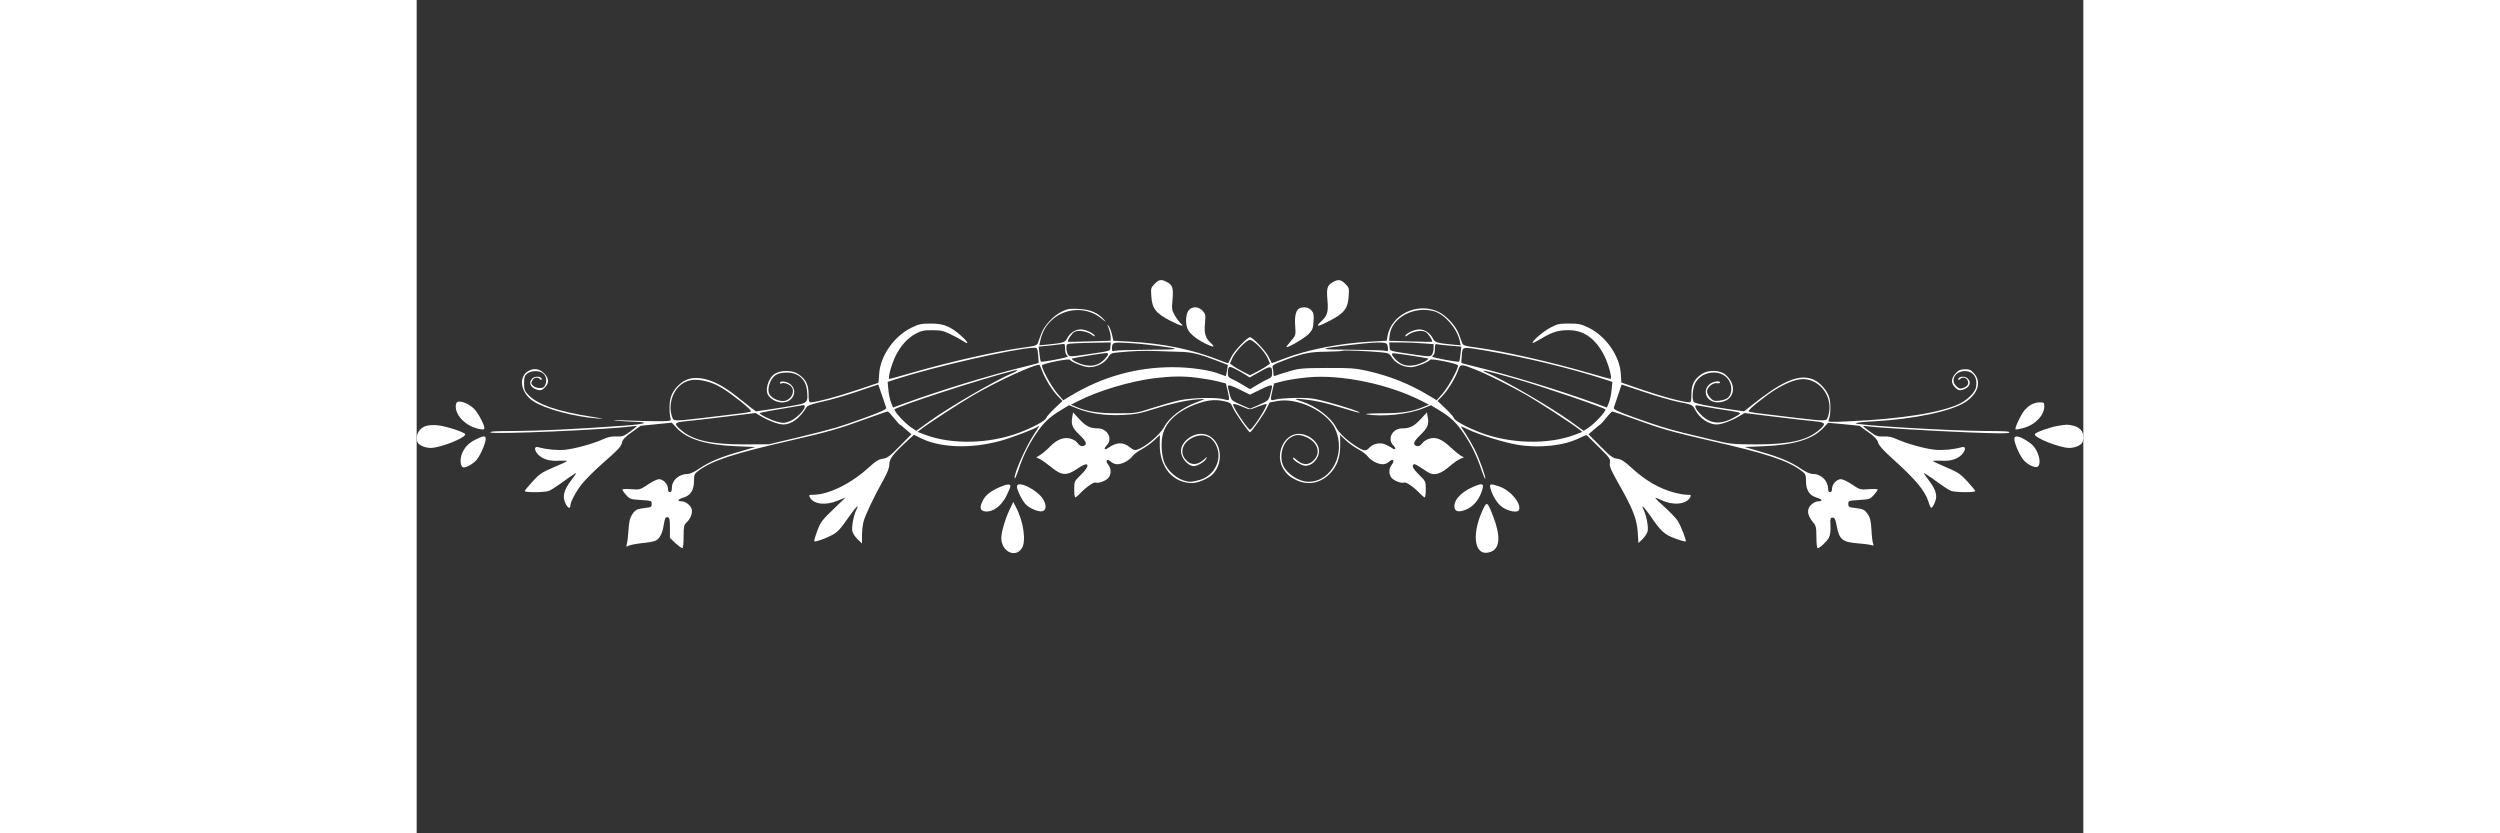 					<svg xmlns="http://www.w3.org/2000/svg" version="1.0" width="300pt"
						height="100pt" viewBox="0 0 1280 640"
						preserveAspectRatio="xMidYMid meet">
						<rect x="0" y="0" width="1280" height="640" fill="#333333" stroke="none"/>
						<g transform="translate(0,640) scale(0.1,-0.1)"
							fill="#fff" stroke="none">
							<path
								d="M5668 4220 c-29 -29 -30 -34 -26 -94 6 -95 34 -132 147 -190 82 -42 116 -49 75 -16 -8 8 -27 33 -41 57 -23 40 -25 49 -18 122 8 89 0 113 -45 136 -42 22 -58 19 -92 -15z" />
							<path
								d="M7033 4231 c-41 -25 -46 -45 -38 -139 8 -87 -1 -117 -49 -161 -47 -44 -27 -43 65 5 113 58 141 95 147 190 4 60 3 65 -26 94 -35 35 -55 37 -99 11z" />
							<path
								d="M5930 4018 c-22 -24 -28 -97 -11 -140 14 -37 62 -78 133 -114 68 -34 86 -34 47 2 -41 37 -52 72 -45 149 6 67 5 73 -18 98 -31 34 -77 36 -106 5z" />
							<path
								d="M6782 4033 c-28 -11 -41 -58 -35 -134 5 -74 5 -74 -31 -116 -20 -22 -36 -44 -36 -47 0 -15 138 66 170 98 30 32 35 44 38 99 3 53 1 65 -18 85 -20 21 -57 28 -88 15z" />
							<path
								d="M4955 4007 c-65 -31 -137 -109 -159 -172 -10 -28 -21 -59 -26 -71 -7 -17 -23 -22 -101 -32 -212 -28 -566 -108 -874 -197 -85 -25 -159 -45 -164 -45 -15 0 16 116 49 180 40 79 92 135 154 168 42 22 64 27 126 26 64 0 85 -4 140 -31 36 -17 80 -41 98 -53 48 -33 39 -8 -15 40 -84 74 -135 95 -233 95 -76 0 -93 -4 -151 -32 -134 -66 -239 -218 -247 -355 -2 -38 -5 -68 -6 -68 -1 0 -76 -25 -167 -56 -151 -51 -309 -93 -351 -94 -15 0 -18 10 -18 64 0 72 -22 115 -79 153 -45 31 -132 32 -179 3 -53 -32 -81 -130 -49 -170 43 -55 130 -68 172 -25 33 32 33 78 0 110 -25 25 -85 35 -85 14 0 -5 5 -7 11 -4 14 9 55 -2 73 -21 40 -39 -1 -114 -62 -114 -47 0 -100 32 -108 66 -9 36 11 95 41 124 18 17 40 25 79 28 98 8 165 -45 174 -139 8 -90 5 -94 -100 -113 -51 -9 -138 -23 -193 -31 l-99 -14 -36 26 c-19 15 -71 56 -115 91 -139 112 -267 158 -364 132 -59 -16 -123 -81 -140 -143 -12 -41 -12 -122 0 -167 3 -13 -13 -15 -101 -15 -58 0 -168 3 -245 6 -79 4 -112 3 -75 -1 36 -4 97 -8 135 -9 133 -3 97 -18 -72 -30 -376 -27 -649 -40 -838 -41 -147 0 -196 -3 -188 -11 17 -17 893 21 1081 46 23 4 42 4 42 2 0 -3 -24 -22 -53 -43 -46 -34 -58 -38 -102 -36 -37 2 -66 -4 -105 -22 -76 -34 -212 -72 -290 -80 -59 -6 -146 2 -207 20 -33 9 -31 -26 3 -60 35 -34 86 -49 161 -44 34 1 59 0 57 -3 -2 -4 -49 -26 -104 -49 -89 -38 -107 -50 -160 -108 -33 -36 -60 -69 -60 -73 0 -13 153 -11 186 1 15 6 57 33 93 59 36 27 79 57 96 67 28 18 28 17 -12 -36 -65 -86 -77 -134 -48 -190 16 -32 35 -40 35 -16 0 28 38 102 85 164 26 34 105 113 176 175 103 90 130 118 135 145 5 25 21 43 75 82 l69 50 120 12 119 12 38 -41 c81 -86 223 -130 456 -140 l148 -6 -116 -34 c-149 -42 -239 -80 -315 -132 -38 -26 -71 -41 -90 -41 -66 0 -120 -49 -120 -107 0 -23 -5 -33 -15 -33 -10 0 -15 10 -15 28 0 34 -37 72 -69 72 -13 0 -51 -18 -85 -41 -60 -40 -62 -41 -128 -36 -39 3 -68 2 -68 -3 0 -6 13 -24 29 -42 28 -31 34 -33 113 -38 81 -5 83 -6 83 -30 0 -23 -5 -26 -50 -31 -65 -8 -76 -13 -101 -52 -16 -24 -23 -54 -27 -117 -3 -47 -9 -96 -13 -109 -6 -21 -5 -22 14 -12 12 6 59 15 104 20 46 4 94 13 106 20 27 14 48 54 57 106 11 66 16 76 33 73 14 -3 17 -17 17 -81 l0 -78 42 -40 c23 -21 47 -39 53 -39 6 0 10 34 10 88 0 78 3 91 21 108 33 29 51 78 40 108 -12 30 -48 56 -78 56 -36 0 -27 16 17 29 54 16 80 58 80 128 0 47 3 54 32 76 106 80 269 133 719 236 279 64 369 90 565 162 89 32 166 59 171 59 5 0 26 -22 48 -50 22 -27 42 -50 45 -50 3 -1 24 -18 47 -38 l43 -37 -90 -91 c-77 -79 -95 -92 -130 -97 -31 -4 -54 -18 -101 -61 -139 -129 -315 -216 -436 -216 -31 0 -33 -2 -23 -20 28 -53 120 -64 214 -25 l60 24 -96 -92 c-87 -84 -97 -98 -122 -166 -15 -40 -25 -76 -22 -78 7 -7 73 16 127 43 51 25 69 45 144 152 50 72 78 96 51 45 -20 -41 -37 -128 -30 -162 3 -16 21 -44 40 -62 l34 -33 0 60 c0 32 5 79 11 104 11 48 81 196 154 325 31 57 45 91 45 119 0 42 29 80 137 179 l52 48 48 -24 c152 -77 389 -85 616 -23 86 24 263 91 285 108 20 17 14 3 -24 -53 -66 -99 -161 -313 -151 -343 2 -6 14 21 27 59 35 108 75 190 135 281 59 88 104 131 198 187 l57 35 62 -25 c96 -39 215 -56 348 -50 98 4 133 11 240 45 130 41 248 68 338 75 28 2 52 3 52 2 0 -1 -28 -13 -62 -25 -110 -40 -210 -117 -248 -190 -30 -58 -144 -154 -208 -174 -16 -6 -30 -1 -52 17 -52 44 -106 43 -172 -5 -26 -19 -33 -3 -9 21 50 50 7 131 -68 131 -59 0 -91 16 -143 72 l-47 51 -6 -37 c-11 -55 1 -83 55 -135 52 -50 62 -74 34 -85 -18 -7 -34 1 -52 25 -6 10 -28 23 -46 29 -51 17 -107 -4 -159 -57 -23 -24 -57 -53 -75 -65 l-34 -21 29 -13 c16 -8 53 -35 83 -59 84 -70 122 -72 211 -10 84 58 97 22 19 -53 -49 -48 -50 -49 -50 -110 0 -34 4 -62 8 -62 5 0 21 14 38 31 44 47 104 89 119 83 22 -9 83 15 100 39 21 30 19 70 -5 100 -23 29 -9 48 18 24 31 -27 60 -29 106 -9 24 11 52 32 61 46 10 14 43 40 74 56 31 17 75 48 97 70 l42 39 -1 -72 c-2 -175 101 -297 249 -297 46 0 130 37 161 71 96 105 51 289 -75 306 -80 11 -172 -59 -172 -130 0 -55 53 -117 100 -117 24 0 81 33 92 54 11 21 11 21 -13 -1 -55 -50 -107 -49 -148 3 -46 59 -12 137 75 170 80 30 149 -7 175 -96 29 -96 -33 -205 -134 -235 -28 -8 -60 -15 -71 -15 -74 0 -159 58 -198 134 -29 57 -36 177 -14 243 31 93 116 168 246 217 89 33 147 40 215 26 52 -11 58 -15 72 -48 16 -40 122 -192 133 -192 11 0 117 152 133 193 9 20 18 37 20 37 2 0 28 4 57 10 154 29 380 -79 443 -212 87 -185 -24 -408 -204 -408 -73 0 -167 61 -195 127 -31 72 -3 176 58 213 41 25 71 25 124 1 79 -36 107 -109 63 -165 -41 -52 -94 -53 -146 -4 -13 12 -23 17 -23 10 0 -14 50 -49 82 -57 55 -14 118 47 118 112 0 71 -92 141 -172 130 -102 -14 -161 -153 -109 -255 25 -48 55 -76 111 -101 88 -40 180 -22 251 49 58 58 83 127 82 227 l-1 72 42 -39 c22 -22 66 -53 97 -70 31 -16 64 -42 74 -56 9 -14 37 -35 61 -46 46 -20 75 -18 106 9 27 24 41 5 18 -24 -24 -30 -26 -70 -5 -100 17 -24 78 -48 100 -39 15 6 75 -36 119 -83 17 -17 33 -31 38 -31 4 0 8 28 8 62 0 61 -1 62 -50 110 -47 46 -60 71 -42 82 8 5 24 -5 101 -56 53 -36 103 -23 185 50 21 18 52 40 69 47 l30 13 -24 12 c-13 8 -49 37 -79 65 -66 63 -114 82 -165 65 -19 -6 -41 -19 -47 -29 -18 -24 -34 -32 -52 -25 -28 11 -18 35 34 85 54 52 66 80 55 135 l-6 37 -47 -51 c-52 -56 -84 -72 -143 -72 -75 0 -118 -81 -68 -131 24 -24 17 -40 -9 -21 -9 7 -33 20 -52 28 -40 19 -95 7 -125 -26 -25 -28 -42 -25 -105 16 -71 46 -127 100 -150 144 -38 74 -153 161 -257 195 -29 9 -53 18 -53 20 0 7 115 -6 185 -21 39 -8 119 -30 180 -49 60 -19 116 -35 125 -34 23 1 -112 46 -245 82 -105 28 -135 32 -240 31 -66 -1 -137 -6 -157 -12 -44 -12 -44 -11 -25 73 l12 50 70 18 c39 10 124 23 190 29 254 24 617 -51 871 -180 l59 -30 -40 -16 c-89 -38 -167 -50 -324 -50 -90 -1 -138 -4 -115 -8 119 -21 321 0 432 45 l62 25 57 -35 c94 -56 139 -99 197 -186 59 -89 100 -173 135 -280 13 -38 25 -66 28 -64 7 8 -45 153 -81 225 -19 37 -50 91 -70 121 -20 29 -36 54 -36 56 0 2 23 -8 52 -22 89 -43 278 -101 383 -119 170 -28 359 -7 478 53 27 13 51 23 53 21 2 -2 44 -43 94 -93 83 -82 90 -91 84 -120 -5 -27 7 -53 70 -165 108 -190 137 -266 144 -368 l5 -83 32 31 c18 18 36 45 39 61 7 34 -10 121 -30 162 -27 51 1 27 51 -45 82 -120 107 -143 191 -174 41 -15 77 -25 80 -22 7 8 -35 116 -61 158 -12 19 -57 66 -99 104 -42 38 -75 70 -73 72 2 2 23 -5 47 -17 88 -43 191 -33 220 21 10 18 8 20 -23 20 -18 0 -60 7 -92 15 -121 32 -226 92 -339 196 -52 48 -75 62 -106 66 -35 5 -53 19 -130 97 l-90 91 43 37 c23 20 44 37 47 38 3 0 23 23 45 50 22 28 43 50 48 50 5 0 82 -27 171 -59 196 -72 286 -98 565 -162 452 -103 613 -156 719 -237 29 -22 32 -30 32 -76 0 -69 26 -111 80 -127 44 -13 53 -29 17 -29 -30 0 -66 -26 -77 -56 -11 -29 1 -65 35 -106 22 -26 25 -39 25 -114 0 -46 4 -84 9 -84 17 0 71 51 87 81 10 19 14 51 12 92 -3 56 -1 62 16 62 16 0 22 -11 31 -60 20 -109 44 -129 165 -138 41 -3 86 -9 99 -13 21 -6 23 -5 16 12 -4 10 -10 57 -12 104 -4 65 -10 93 -26 117 -26 39 -37 44 -102 52 -45 5 -50 8 -50 31 0 24 2 25 83 30 79 5 85 7 113 38 16 18 29 36 29 42 0 5 -29 6 -67 3 -67 -5 -69 -4 -129 36 -34 23 -73 41 -86 41 -32 0 -68 -39 -68 -73 0 -17 -5 -27 -15 -27 -9 0 -15 9 -15 24 0 64 -53 116 -118 116 -21 0 -52 14 -92 41 -76 52 -166 90 -315 132 l-116 34 148 6 c232 10 375 54 456 140 l37 40 120 -11 120 -12 67 -48 c50 -35 70 -57 77 -81 6 -22 38 -58 100 -114 192 -173 260 -255 288 -344 7 -24 16 -43 20 -43 12 0 38 57 38 84 0 38 -17 76 -63 136 -40 53 -40 54 -12 36 17 -10 60 -40 96 -67 36 -26 78 -53 93 -59 33 -12 186 -14 186 -1 0 4 -27 37 -60 73 -53 58 -71 70 -160 108 -55 23 -102 45 -104 49 -2 3 23 4 57 3 75 -5 126 10 161 44 34 34 36 69 4 60 -62 -18 -149 -26 -208 -20 -78 8 -214 46 -290 80 -39 18 -68 24 -105 22 -44 -2 -56 2 -102 36 -29 21 -53 40 -53 43 0 2 19 2 43 -2 79 -10 471 -34 770 -46 225 -9 301 -9 309 -1 9 9 -37 12 -188 12 -272 1 -1020 46 -992 60 7 4 69 11 138 14 316 18 596 77 706 149 96 64 123 154 65 219 -25 28 -36 33 -72 32 -35 -1 -48 -8 -71 -33 -35 -39 -36 -74 -2 -107 19 -20 31 -24 52 -19 58 14 78 57 42 90 -21 19 -70 14 -70 -7 0 -9 3 -9 12 0 18 18 46 14 58 -7 14 -27 3 -48 -32 -60 -26 -9 -33 -7 -55 15 -46 46 -6 114 68 114 63 0 99 -51 85 -123 -7 -39 -63 -96 -123 -126 -139 -69 -449 -119 -857 -137 -154 -7 -159 -7 -151 12 15 37 17 125 4 171 -16 57 -79 125 -134 143 -110 36 -235 -20 -480 -217 l-40 -32 -100 14 c-180 26 -280 47 -287 58 -16 25 -8 109 13 147 59 104 222 106 265 3 19 -43 12 -93 -16 -118 -10 -9 -39 -20 -64 -22 -38 -5 -48 -2 -70 20 -14 14 -26 37 -26 51 0 31 46 69 77 63 13 -2 23 0 23 4 0 20 -62 8 -85 -16 -54 -53 -15 -135 66 -135 126 0 161 128 59 214 -43 35 -131 37 -181 3 -57 -38 -79 -81 -79 -153 0 -54 -3 -64 -17 -64 -46 1 -211 45 -358 96 l-163 56 -4 66 c-8 137 -113 289 -247 355 -58 28 -75 32 -151 32 -77 0 -91 -3 -146 -33 -57 -31 -143 -106 -133 -116 2 -2 33 14 69 35 81 49 128 64 210 63 114 0 205 -66 270 -194 33 -64 64 -180 49 -180 -5 0 -79 20 -164 45 -308 89 -662 169 -874 197 -78 10 -94 15 -101 32 -5 12 -16 42 -25 68 -22 63 -97 145 -160 174 -159 75 -359 -21 -389 -187 l-6 -36 -127 -7 c-235 -12 -489 -63 -663 -131 -50 -20 -92 -35 -93 -33 -1 1 -13 25 -26 51 -22 44 -121 147 -141 147 -20 0 -119 -103 -141 -147 -13 -26 -25 -50 -26 -52 -1 -2 -33 9 -70 24 -201 80 -431 128 -686 141 l-126 7 -11 48 c-6 26 -18 56 -26 66 -11 15 -11 11 1 -19 8 -21 15 -50 15 -66 l0 -29 -162 -5 c-90 -3 -164 -4 -166 -3 -8 7 30 66 50 76 29 16 95 5 131 -21 16 -13 28 -17 25 -10 -7 21 -70 50 -109 50 -41 0 -82 -27 -104 -70 -15 -30 -28 -34 -147 -46 l-66 -6 9 42 c15 64 44 114 93 157 106 93 269 96 376 6 33 -27 38 -29 20 -9 -49 55 -106 79 -194 83 -70 4 -88 1 -131 -20z m2857 3 c83 -23 177 -131 199 -227 l7 -35 -66 6 c-119 12 -132 16 -147 46 -22 43 -63 70 -104 70 -39 0 -102 -29 -109 -50 -3 -7 9 -3 25 10 36 26 102 37 131 21 20 -10 58 -69 50 -76 -2 -1 -77 0 -167 3 l-163 5 5 44 c15 133 186 225 339 183z m-1345 -268 c27 -27 57 -67 68 -91 l19 -43 -22 -16 c-12 -10 -47 -30 -77 -46 l-55 -28 -55 28 c-30 16 -65 36 -77 46 l-22 16 19 43 c24 51 108 139 135 139 10 0 41 -22 67 -48z m-1139 -4 c-3 -37 15 -31 -203 -63 -103 -15 -110 -15 -122 1 -7 10 -13 32 -13 50 0 33 0 33 58 37 31 2 108 4 170 5 l113 2 -3 -32z m362 6 c191 -25 182 -29 -68 -30 -130 -1 -247 -4 -259 -8 -19 -6 -23 -4 -23 13 0 52 5 54 122 47 61 -3 163 -13 228 -22z m1764 10 c3 -9 6 -25 6 -35 0 -17 -4 -19 -22 -13 -13 4 -130 7 -260 8 -251 1 -261 6 -59 31 250 30 326 32 335 9z m274 9 l82 -6 0 -32 c0 -17 -6 -39 -13 -49 -12 -16 -19 -16 -122 -1 -218 32 -200 26 -203 63 l-3 32 88 0 c48 0 125 -3 171 -7z m-2748 -42 c0 -22 5 -43 10 -46 6 -3 10 -9 10 -13 0 -9 -199 -46 -206 -39 -3 3 -8 30 -11 60 l-6 55 94 9 c52 6 97 11 102 12 4 0 7 -17 7 -38z m2959 24 l84 -7 -6 -55 c-3 -30 -8 -57 -11 -60 -7 -7 -206 30 -206 39 0 4 5 10 10 13 6 3 10 24 10 46 0 34 3 40 18 35 9 -2 55 -8 101 -11z m-3166 -72 c3 -32 5 -59 3 -60 -1 -2 -58 -17 -127 -34 -253 -62 -621 -175 -895 -274 l-95 -35 -15 36 c-8 20 -18 64 -21 98 l-6 63 64 21 c293 95 906 235 1055 241 31 1 31 0 37 -56z m3451 32 c288 -49 644 -135 895 -217 l64 -21 -6 -63 c-3 -34 -13 -78 -21 -98 l-15 -36 -95 35 c-274 99 -642 212 -895 274 -69 17 -126 32 -127 34 -2 1 0 28 3 60 7 68 -7 66 197 32z m-2364 -7 c87 -1 149 -16 277 -65 l93 -36 -6 -41 c-4 -22 -8 -42 -9 -44 -1 -1 -18 4 -37 12 -77 33 -233 56 -371 56 -279 0 -540 -73 -781 -218 l-60 -36 -42 48 c-44 48 -128 200 -121 220 5 14 206 55 214 43 12 -19 110 -57 148 -57 57 0 118 31 144 73 20 33 26 36 84 41 113 11 181 13 287 10 58 -2 139 -5 180 -6z m1552 -4 c52 -5 59 -9 79 -41 26 -42 87 -73 144 -73 38 0 136 38 148 57 8 12 209 -29 214 -43 7 -20 -77 -172 -121 -220 l-42 -48 -60 36 c-151 91 -300 150 -475 190 -91 20 -129 23 -309 22 -189 -1 -212 -3 -290 -26 -47 -14 -93 -28 -102 -33 -14 -6 -18 -2 -18 16 0 13 -3 33 -6 45 -5 18 5 25 88 56 141 54 195 66 324 67 65 1 121 4 124 7 5 6 201 -2 302 -12z m-2102 -15 c0 -6 -15 -26 -33 -44 -41 -41 -93 -53 -157 -36 -46 12 -95 39 -87 47 4 4 228 41 265 43 6 1 12 -4 12 -10z m2360 -15 c51 -8 96 -16 98 -19 7 -7 -44 -34 -88 -46 -64 -17 -116 -5 -157 36 -18 18 -33 38 -33 44 0 12 6 11 180 -15z m-2866 -114 c22 -60 80 -153 124 -197 l32 -32 -60 -57 c-33 -31 -62 -64 -65 -74 -7 -21 -92 -68 -200 -110 -232 -89 -522 -97 -730 -19 l-58 22 24 19 c52 41 310 209 404 263 184 106 449 229 506 234 3 1 13 -22 23 -49z m3326 12 c83 -32 269 -125 396 -197 93 -54 350 -221 403 -263 l24 -19 -58 -22 c-207 -78 -499 -70 -730 19 -108 42 -193 89 -200 110 -3 10 -32 43 -65 74 l-60 57 32 32 c44 44 102 137 124 197 20 57 20 57 134 12z m-1768 -38 l36 -23 78 44 c84 48 94 47 94 -11 0 -26 -6 -34 -30 -44 -17 -7 -55 -28 -85 -46 l-55 -33 -55 33 c-30 18 -68 39 -85 46 -23 10 -30 19 -30 40 0 57 7 62 53 38 23 -11 58 -31 79 -44z m-1752 30 c0 -3 -16 -12 -36 -20 -130 -55 -485 -261 -636 -370 l-101 -73 -43 29 c-47 33 -124 116 -124 135 0 18 675 238 915 298 11 2 21 5 23 6 1 0 2 -1 2 -5z m3835 -65 c187 -53 685 -223 685 -234 0 -19 -77 -102 -124 -135 l-43 -29 -101 73 c-151 109 -506 315 -636 370 -86 36 -9 20 219 -45z m-2452 10 c49 -6 119 -18 155 -27 l67 -17 12 -50 c19 -84 19 -85 -24 -72 -59 17 -247 13 -343 -7 -46 -10 -141 -37 -210 -59 -123 -40 -127 -41 -270 -41 -147 0 -231 13 -317 50 l-38 16 60 30 c151 77 388 148 577 173 132 16 221 18 331 4z m-3743 -35 c63 -20 124 -57 234 -144 58 -45 90 -77 83 -81 -7 -3 -39 -9 -72 -13 -33 -4 -152 -18 -265 -32 -265 -31 -256 -31 -269 7 -31 91 5 204 82 254 54 35 116 37 207 9z m8468 10 c104 -43 158 -166 121 -273 -13 -38 -4 -38 -269 -7 -113 14 -232 28 -265 32 -33 4 -66 10 -73 13 -8 5 16 30 71 73 102 82 166 121 243 153 69 28 120 31 172 9z m-7112 -205 c4 -12 -29 -28 -163 -77 -202 -73 -246 -86 -523 -153 l-215 -51 -190 -1 c-255 0 -392 31 -483 109 -60 51 -56 60 36 69 42 4 180 19 305 35 l229 28 48 -28 c58 -34 130 -60 167 -60 62 0 127 49 178 134 7 12 47 25 120 41 61 13 182 48 270 78 l160 54 28 -81 c15 -45 30 -88 33 -97z m6077 46 c116 -23 115 -23 136 -63 33 -64 104 -112 165 -112 37 0 114 28 167 60 l47 28 228 -28 c126 -16 264 -31 307 -35 91 -9 95 -18 35 -69 -91 -79 -228 -109 -483 -109 -184 1 -195 2 -340 37 -82 20 -179 44 -215 52 -119 29 -203 55 -373 116 -135 49 -167 64 -163 77 3 9 18 52 33 97 l27 81 174 -58 c95 -32 210 -65 255 -74z m-3354 89 l71 -35 71 35 c70 35 99 44 99 29 0 -5 -6 -30 -13 -57 -14 -53 -13 -52 -99 -90 l-58 -25 -57 25 c-87 38 -86 37 -100 90 -7 27 -13 52 -13 57 0 15 29 6 99 -29z m28 -134 c41 -18 42 -18 103 7 34 13 64 22 67 20 11 -12 -108 -197 -127 -197 -15 0 -130 170 -130 193 0 10 28 2 87 -23z m-3377 7 c0 -27 -70 -96 -115 -112 -38 -15 -52 -16 -92 -5 -51 12 -146 60 -138 68 4 4 158 32 338 61 4 0 7 -5 7 -12z m7010 -17 c202 -31 193 -27 145 -56 -113 -69 -198 -65 -272 12 -45 46 -57 79 -25 70 9 -2 78 -14 152 -26z" />
							<path
								d="M864 3554 c-86 -42 -69 -169 31 -235 90 -60 315 -120 495 -133 60 -5 50 -2 -50 14 -256 40 -411 93 -480 165 -31 32 -35 42 -35 91 0 47 4 59 24 75 26 21 81 25 112 8 30 -15 42 -57 28 -91 -9 -23 -18 -28 -44 -28 -19 0 -41 7 -49 16 -19 18 -19 20 -6 45 12 21 40 25 58 7 9 -9 12 -9 12 0 0 21 -49 26 -70 7 -36 -33 -16 -76 42 -90 21 -5 33 -1 52 19 34 33 33 68 -1 105 -35 37 -78 46 -119 25z" />
							<path
								d="M313 3313 c-7 -3 -13 -18 -13 -34 0 -76 84 -156 183 -174 31 -6 37 -4 37 9 0 20 -34 89 -64 129 -34 46 -110 83 -143 70z" />
							<path
								d="M12395 3290 c-16 -10 -38 -30 -48 -42 -29 -36 -78 -143 -67 -146 5 -2 34 4 65 12 88 26 155 97 155 166 0 28 -2 30 -37 30 -21 0 -51 -9 -68 -20z" />
							<path
								d="M73 3129 c-55 -16 -86 -74 -67 -124 9 -24 58 -45 102 -45 74 0 269 78 265 105 -2 15 -150 63 -213 69 -30 3 -69 1 -87 -5z" />
							<path
								d="M12603 3129 c-62 -10 -174 -51 -176 -64 -5 -27 192 -105 265 -105 44 0 93 21 102 45 22 58 -7 111 -69 125 -46 11 -51 11 -122 -1z" />
							<path
								d="M452 3024 c-59 -29 -95 -71 -110 -127 -11 -41 -1 -87 18 -87 28 0 80 32 104 63 30 39 66 125 66 157 0 26 -16 25 -78 -6z" />
							<path
								d="M12270 3030 c0 -34 39 -124 70 -162 33 -39 95 -67 112 -50 31 31 -2 135 -55 175 -73 55 -127 71 -127 37z" />
							<path
								d="M8149 2675 c-108 -38 -179 -102 -179 -162 0 -41 27 -51 86 -28 52 20 95 67 119 128 24 64 19 77 -26 62z" />
							<path
								d="M4485 2662 c-72 -30 -115 -63 -136 -104 -29 -57 -23 -82 21 -86 57 -5 121 43 159 119 17 34 31 68 31 76 0 17 -26 16 -75 -5z" />
							<path
								d="M4610 2663 c0 -28 45 -116 71 -140 34 -31 97 -56 125 -49 30 8 32 48 5 92 -46 75 -201 149 -201 97z" />
							<path
								d="M8246 2653 c14 -59 55 -123 93 -149 50 -33 118 -44 127 -20 19 50 -65 150 -151 180 -68 23 -77 21 -69 -11z" />
							<path
								d="M4551 2480 c-33 -70 -61 -168 -61 -211 0 -103 105 -158 157 -81 36 54 14 209 -47 322 l-18 35 -31 -65z" />
							<path
								d="M8183 2474 c-89 -200 -52 -362 71 -310 66 28 71 121 15 266 -47 123 -50 124 -86 44z" />
						</g>
					</svg>